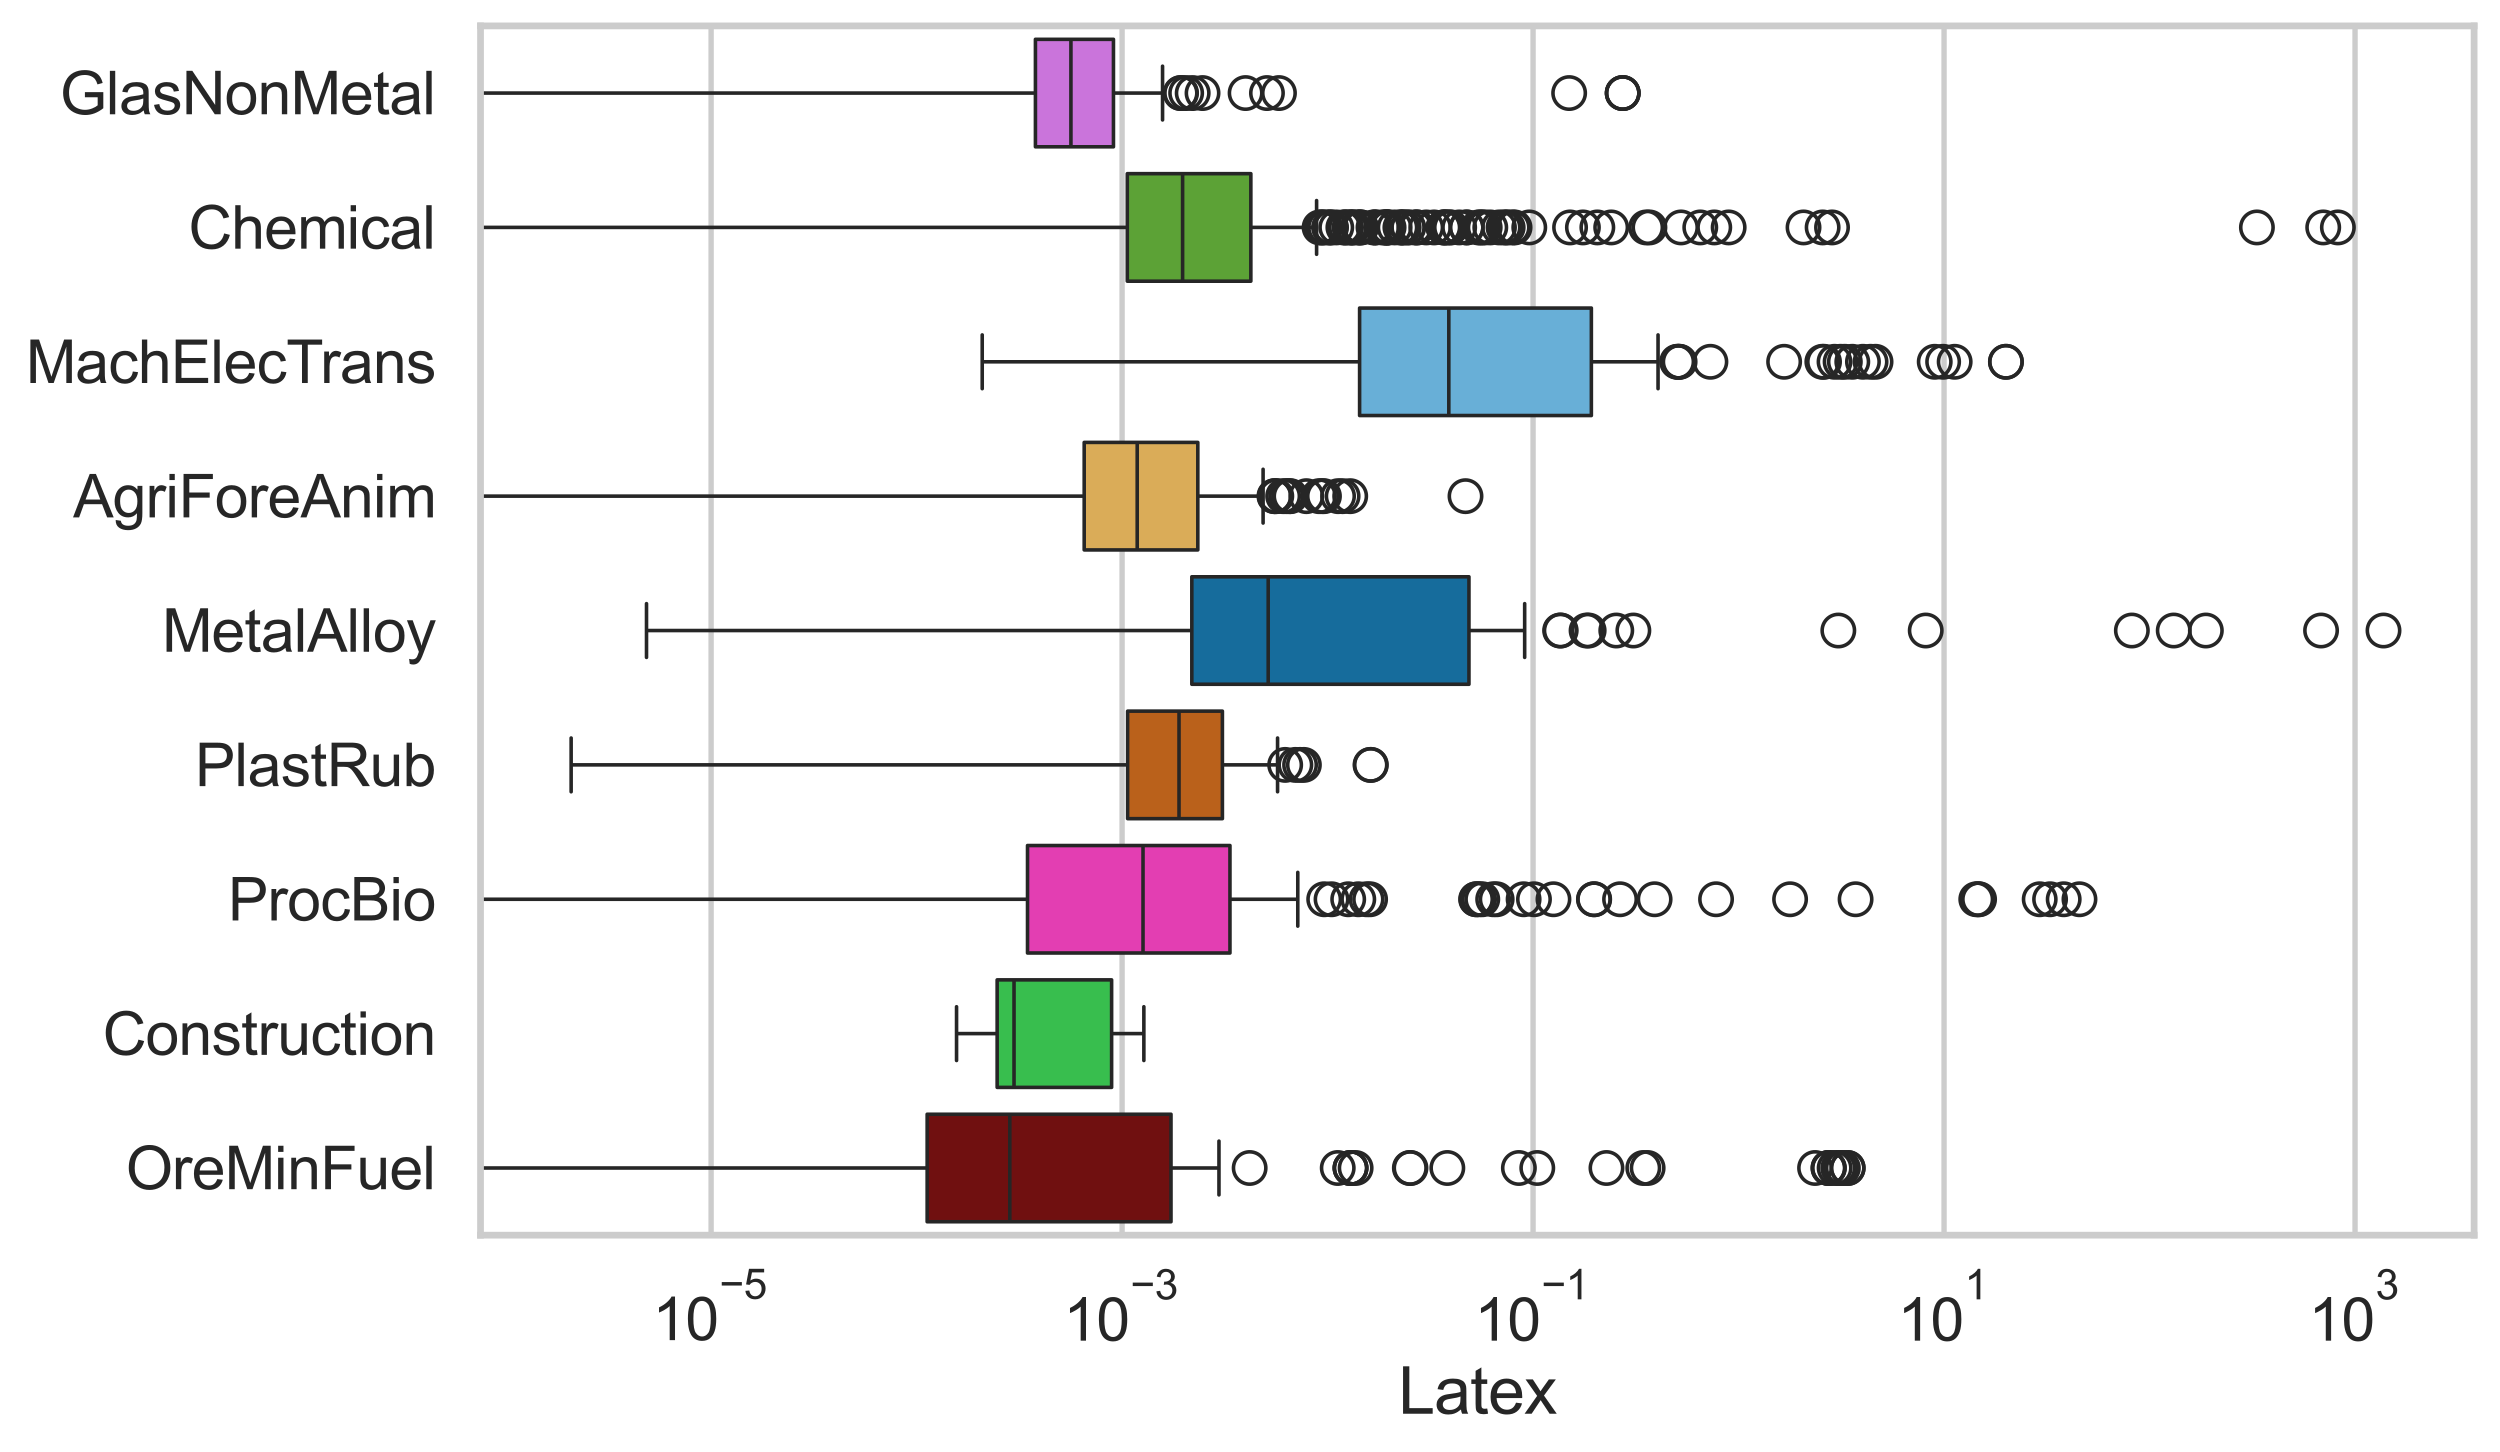 <?xml version="1.0" encoding="utf-8" standalone="no"?>
<!DOCTYPE svg PUBLIC "-//W3C//DTD SVG 1.1//EN"
  "http://www.w3.org/Graphics/SVG/1.1/DTD/svg11.dtd">
<svg xmlns:xlink="http://www.w3.org/1999/xlink" width="695.577pt" height="404.121pt" viewBox="0 0 695.577 404.121" xmlns="http://www.w3.org/2000/svg" version="1.1">
 <defs>
  <style type="text/css">*{stroke-linejoin: round; stroke-linecap: butt}</style>
 </defs>
 <g id="figure_1">
  <g id="patch_1">
   <path d="M 0 404.121 
L 695.577 404.121 
L 695.577 0 
L 0 0 
z
" style="fill: #ffffff"/>
  </g>
  <g id="axes_1">
   <g id="patch_2">
    <path d="M 133.697 343.665 
L 688.377 343.665 
L 688.377 7.2 
L 133.697 7.2 
z
" style="fill: #ffffff"/>
   </g>
   <g id="matplotlib.axis_1">
    <g id="xtick_1">
     <g id="line2d_1">
      <path d="M 197.851 343.665 
L 197.851 7.2 
" clip-path="url(#peae0c25e6b)" style="fill: none; stroke: #cccccc; stroke-width: 1.5; stroke-linecap: round"/>
     </g>
     <g id="text_1">
      <!-- $\mathdefault{10^{-5}}$ -->
      <g style="fill: #262626" transform="translate(181.516 373.015) scale(0.165 -0.165)">
       <defs>
        <path id="ArialMT-31" d="M 2384 0 
L 1822 0 
L 1822 3584 
Q 1619 3391 1289 3197 
Q 959 3003 697 2906 
L 697 3450 
Q 1169 3672 1522 3987 
Q 1875 4303 2022 4600 
L 2384 4600 
L 2384 0 
z
" transform="scale(0.016)"/>
        <path id="ArialMT-30" d="M 266 2259 
Q 266 3072 433 3567 
Q 600 4063 929 4331 
Q 1259 4600 1759 4600 
Q 2128 4600 2406 4451 
Q 2684 4303 2865 4023 
Q 3047 3744 3150 3342 
Q 3253 2941 3253 2259 
Q 3253 1453 3087 958 
Q 2922 463 2592 192 
Q 2263 -78 1759 -78 
Q 1097 -78 719 397 
Q 266 969 266 2259 
z
M 844 2259 
Q 844 1131 1108 757 
Q 1372 384 1759 384 
Q 2147 384 2411 759 
Q 2675 1134 2675 2259 
Q 2675 3391 2411 3762 
Q 2147 4134 1753 4134 
Q 1366 4134 1134 3806 
Q 844 3388 844 2259 
z
" transform="scale(0.016)"/>
        <path id="ArialMT-2212" d="M 3381 1997 
L 356 1997 
L 356 2522 
L 3381 2522 
L 3381 1997 
z
" transform="scale(0.016)"/>
        <path id="ArialMT-35" d="M 266 1200 
L 856 1250 
Q 922 819 1161 601 
Q 1400 384 1738 384 
Q 2144 384 2425 690 
Q 2706 997 2706 1503 
Q 2706 1984 2436 2262 
Q 2166 2541 1728 2541 
Q 1456 2541 1237 2417 
Q 1019 2294 894 2097 
L 366 2166 
L 809 4519 
L 3088 4519 
L 3088 3981 
L 1259 3981 
L 1013 2750 
Q 1425 3038 1878 3038 
Q 2478 3038 2890 2622 
Q 3303 2206 3303 1553 
Q 3303 931 2941 478 
Q 2500 -78 1738 -78 
Q 1113 -78 717 272 
Q 322 622 266 1200 
z
" transform="scale(0.016)"/>
       </defs>
       <use xlink:href="#ArialMT-31" transform="translate(0 0.88)"/>
       <use xlink:href="#ArialMT-30" transform="translate(55.615 0.88)"/>
       <use xlink:href="#ArialMT-2212" transform="translate(112.973 70.573) scale(0.7)"/>
       <use xlink:href="#ArialMT-35" transform="translate(153.852 70.573) scale(0.7)"/>
      </g>
     </g>
    </g>
    <g id="xtick_2">
     <g id="line2d_2">
      <path d="M 312.2 343.665 
L 312.2 7.2 
" clip-path="url(#peae0c25e6b)" style="fill: none; stroke: #cccccc; stroke-width: 1.5; stroke-linecap: round"/>
     </g>
     <g id="text_2">
      <!-- $\mathdefault{10^{-3}}$ -->
      <g style="fill: #262626" transform="translate(295.865 373.18) scale(0.165 -0.165)">
       <defs>
        <path id="ArialMT-33" d="M 269 1209 
L 831 1284 
Q 928 806 1161 595 
Q 1394 384 1728 384 
Q 2125 384 2398 659 
Q 2672 934 2672 1341 
Q 2672 1728 2419 1979 
Q 2166 2231 1775 2231 
Q 1616 2231 1378 2169 
L 1441 2663 
Q 1497 2656 1531 2656 
Q 1891 2656 2178 2843 
Q 2466 3031 2466 3422 
Q 2466 3731 2256 3934 
Q 2047 4138 1716 4138 
Q 1388 4138 1169 3931 
Q 950 3725 888 3313 
L 325 3413 
Q 428 3978 793 4289 
Q 1159 4600 1703 4600 
Q 2078 4600 2393 4439 
Q 2709 4278 2876 4000 
Q 3044 3722 3044 3409 
Q 3044 3113 2884 2869 
Q 2725 2625 2413 2481 
Q 2819 2388 3044 2092 
Q 3269 1797 3269 1353 
Q 3269 753 2831 336 
Q 2394 -81 1725 -81 
Q 1122 -81 723 278 
Q 325 638 269 1209 
z
" transform="scale(0.016)"/>
       </defs>
       <use xlink:href="#ArialMT-31" transform="translate(0 0.994)"/>
       <use xlink:href="#ArialMT-30" transform="translate(55.615 0.994)"/>
       <use xlink:href="#ArialMT-2212" transform="translate(112.973 70.688) scale(0.7)"/>
       <use xlink:href="#ArialMT-33" transform="translate(153.852 70.688) scale(0.7)"/>
      </g>
     </g>
    </g>
    <g id="xtick_3">
     <g id="line2d_3">
      <path d="M 426.549 343.665 
L 426.549 7.2 
" clip-path="url(#peae0c25e6b)" style="fill: none; stroke: #cccccc; stroke-width: 1.5; stroke-linecap: round"/>
     </g>
     <g id="text_3">
      <!-- $\mathdefault{10^{-1}}$ -->
      <g style="fill: #262626" transform="translate(410.214 373.18) scale(0.165 -0.165)">
       <use xlink:href="#ArialMT-31" transform="translate(0 0.994)"/>
       <use xlink:href="#ArialMT-30" transform="translate(55.615 0.994)"/>
       <use xlink:href="#ArialMT-2212" transform="translate(112.973 70.688) scale(0.7)"/>
       <use xlink:href="#ArialMT-31" transform="translate(153.852 70.688) scale(0.7)"/>
      </g>
     </g>
    </g>
    <g id="xtick_4">
     <g id="line2d_4">
      <path d="M 540.897 343.665 
L 540.897 7.2 
" clip-path="url(#peae0c25e6b)" style="fill: none; stroke: #cccccc; stroke-width: 1.5; stroke-linecap: round"/>
     </g>
     <g id="text_4">
      <!-- $\mathdefault{10^{1}}$ -->
      <g style="fill: #262626" transform="translate(527.945 373.18) scale(0.165 -0.165)">
       <use xlink:href="#ArialMT-31" transform="translate(0 0.994)"/>
       <use xlink:href="#ArialMT-30" transform="translate(55.615 0.994)"/>
       <use xlink:href="#ArialMT-31" transform="translate(112.973 70.688) scale(0.7)"/>
      </g>
     </g>
    </g>
    <g id="xtick_5">
     <g id="line2d_5">
      <path d="M 655.246 343.665 
L 655.246 7.2 
" clip-path="url(#peae0c25e6b)" style="fill: none; stroke: #cccccc; stroke-width: 1.5; stroke-linecap: round"/>
     </g>
     <g id="text_5">
      <!-- $\mathdefault{10^{3}}$ -->
      <g style="fill: #262626" transform="translate(642.294 373.18) scale(0.165 -0.165)">
       <use xlink:href="#ArialMT-31" transform="translate(0 0.994)"/>
       <use xlink:href="#ArialMT-30" transform="translate(55.615 0.994)"/>
       <use xlink:href="#ArialMT-33" transform="translate(112.973 70.688) scale(0.7)"/>
      </g>
     </g>
    </g>
    <g id="text_6">
     <!-- Latex -->
     <g style="fill: #262626" transform="translate(389.022 393.344) scale(0.18 -0.18)">
      <defs>
       <path id="ArialMT-4c" d="M 469 0 
L 469 4581 
L 1075 4581 
L 1075 541 
L 3331 541 
L 3331 0 
L 469 0 
z
" transform="scale(0.016)"/>
       <path id="ArialMT-61" d="M 2588 409 
Q 2275 144 1986 34 
Q 1697 -75 1366 -75 
Q 819 -75 525 192 
Q 231 459 231 875 
Q 231 1119 342 1320 
Q 453 1522 633 1644 
Q 813 1766 1038 1828 
Q 1203 1872 1538 1913 
Q 2219 1994 2541 2106 
Q 2544 2222 2544 2253 
Q 2544 2597 2384 2738 
Q 2169 2928 1744 2928 
Q 1347 2928 1158 2789 
Q 969 2650 878 2297 
L 328 2372 
Q 403 2725 575 2942 
Q 747 3159 1072 3276 
Q 1397 3394 1825 3394 
Q 2250 3394 2515 3294 
Q 2781 3194 2906 3042 
Q 3031 2891 3081 2659 
Q 3109 2516 3109 2141 
L 3109 1391 
Q 3109 606 3145 398 
Q 3181 191 3288 0 
L 2700 0 
Q 2613 175 2588 409 
z
M 2541 1666 
Q 2234 1541 1622 1453 
Q 1275 1403 1131 1340 
Q 988 1278 909 1158 
Q 831 1038 831 891 
Q 831 666 1001 516 
Q 1172 366 1500 366 
Q 1825 366 2078 508 
Q 2331 650 2450 897 
Q 2541 1088 2541 1459 
L 2541 1666 
z
" transform="scale(0.016)"/>
       <path id="ArialMT-74" d="M 1650 503 
L 1731 6 
Q 1494 -44 1306 -44 
Q 1000 -44 831 53 
Q 663 150 594 308 
Q 525 466 525 972 
L 525 2881 
L 113 2881 
L 113 3319 
L 525 3319 
L 525 4141 
L 1084 4478 
L 1084 3319 
L 1650 3319 
L 1650 2881 
L 1084 2881 
L 1084 941 
Q 1084 700 1114 631 
Q 1144 563 1211 522 
Q 1278 481 1403 481 
Q 1497 481 1650 503 
z
" transform="scale(0.016)"/>
       <path id="ArialMT-65" d="M 2694 1069 
L 3275 997 
Q 3138 488 2766 206 
Q 2394 -75 1816 -75 
Q 1088 -75 661 373 
Q 234 822 234 1631 
Q 234 2469 665 2931 
Q 1097 3394 1784 3394 
Q 2450 3394 2872 2941 
Q 3294 2488 3294 1666 
Q 3294 1616 3291 1516 
L 816 1516 
Q 847 969 1125 678 
Q 1403 388 1819 388 
Q 2128 388 2347 550 
Q 2566 713 2694 1069 
z
M 847 1978 
L 2700 1978 
Q 2663 2397 2488 2606 
Q 2219 2931 1791 2931 
Q 1403 2931 1139 2672 
Q 875 2413 847 1978 
z
" transform="scale(0.016)"/>
       <path id="ArialMT-78" d="M 47 0 
L 1259 1725 
L 138 3319 
L 841 3319 
L 1350 2541 
Q 1494 2319 1581 2169 
Q 1719 2375 1834 2534 
L 2394 3319 
L 3066 3319 
L 1919 1756 
L 3153 0 
L 2463 0 
L 1781 1031 
L 1600 1309 
L 728 0 
L 47 0 
z
" transform="scale(0.016)"/>
      </defs>
      <use xlink:href="#ArialMT-4c"/>
      <use xlink:href="#ArialMT-61" transform="translate(55.615 0)"/>
      <use xlink:href="#ArialMT-74" transform="translate(111.23 0)"/>
      <use xlink:href="#ArialMT-65" transform="translate(139.014 0)"/>
      <use xlink:href="#ArialMT-78" transform="translate(194.629 0)"/>
     </g>
    </g>
   </g>
   <g id="matplotlib.axis_2">
    <g id="ytick_1">
     <g id="text_7">
      <!-- GlasNonMetal -->
      <g style="fill: #262626" transform="translate(16.659 31.798) scale(0.165 -0.165)">
       <defs>
        <path id="ArialMT-47" d="M 2638 1797 
L 2638 2334 
L 4578 2338 
L 4578 638 
Q 4131 281 3656 101 
Q 3181 -78 2681 -78 
Q 2006 -78 1454 211 
Q 903 500 622 1047 
Q 341 1594 341 2269 
Q 341 2938 620 3517 
Q 900 4097 1425 4378 
Q 1950 4659 2634 4659 
Q 3131 4659 3532 4498 
Q 3934 4338 4162 4050 
Q 4391 3763 4509 3300 
L 3963 3150 
Q 3859 3500 3706 3700 
Q 3553 3900 3268 4020 
Q 2984 4141 2638 4141 
Q 2222 4141 1919 4014 
Q 1616 3888 1430 3681 
Q 1244 3475 1141 3228 
Q 966 2803 966 2306 
Q 966 1694 1177 1281 
Q 1388 869 1791 669 
Q 2194 469 2647 469 
Q 3041 469 3416 620 
Q 3791 772 3984 944 
L 3984 1797 
L 2638 1797 
z
" transform="scale(0.016)"/>
        <path id="ArialMT-6c" d="M 409 0 
L 409 4581 
L 972 4581 
L 972 0 
L 409 0 
z
" transform="scale(0.016)"/>
        <path id="ArialMT-73" d="M 197 991 
L 753 1078 
Q 800 744 1014 566 
Q 1228 388 1613 388 
Q 2000 388 2187 545 
Q 2375 703 2375 916 
Q 2375 1106 2209 1216 
Q 2094 1291 1634 1406 
Q 1016 1563 777 1677 
Q 538 1791 414 1992 
Q 291 2194 291 2438 
Q 291 2659 392 2848 
Q 494 3038 669 3163 
Q 800 3259 1026 3326 
Q 1253 3394 1513 3394 
Q 1903 3394 2198 3281 
Q 2494 3169 2634 2976 
Q 2775 2784 2828 2463 
L 2278 2388 
Q 2241 2644 2061 2787 
Q 1881 2931 1553 2931 
Q 1166 2931 1000 2803 
Q 834 2675 834 2503 
Q 834 2394 903 2306 
Q 972 2216 1119 2156 
Q 1203 2125 1616 2013 
Q 2213 1853 2448 1751 
Q 2684 1650 2818 1456 
Q 2953 1263 2953 975 
Q 2953 694 2789 445 
Q 2625 197 2315 61 
Q 2006 -75 1616 -75 
Q 969 -75 630 194 
Q 291 463 197 991 
z
" transform="scale(0.016)"/>
        <path id="ArialMT-4e" d="M 488 0 
L 488 4581 
L 1109 4581 
L 3516 984 
L 3516 4581 
L 4097 4581 
L 4097 0 
L 3475 0 
L 1069 3600 
L 1069 0 
L 488 0 
z
" transform="scale(0.016)"/>
        <path id="ArialMT-6f" d="M 213 1659 
Q 213 2581 725 3025 
Q 1153 3394 1769 3394 
Q 2453 3394 2887 2945 
Q 3322 2497 3322 1706 
Q 3322 1066 3130 698 
Q 2938 331 2570 128 
Q 2203 -75 1769 -75 
Q 1072 -75 642 372 
Q 213 819 213 1659 
z
M 791 1659 
Q 791 1022 1069 705 
Q 1347 388 1769 388 
Q 2188 388 2466 706 
Q 2744 1025 2744 1678 
Q 2744 2294 2464 2611 
Q 2184 2928 1769 2928 
Q 1347 2928 1069 2612 
Q 791 2297 791 1659 
z
" transform="scale(0.016)"/>
        <path id="ArialMT-6e" d="M 422 0 
L 422 3319 
L 928 3319 
L 928 2847 
Q 1294 3394 1984 3394 
Q 2284 3394 2536 3286 
Q 2788 3178 2913 3003 
Q 3038 2828 3088 2588 
Q 3119 2431 3119 2041 
L 3119 0 
L 2556 0 
L 2556 2019 
Q 2556 2363 2490 2533 
Q 2425 2703 2258 2804 
Q 2091 2906 1866 2906 
Q 1506 2906 1245 2678 
Q 984 2450 984 1813 
L 984 0 
L 422 0 
z
" transform="scale(0.016)"/>
        <path id="ArialMT-4d" d="M 475 0 
L 475 4581 
L 1388 4581 
L 2472 1338 
Q 2622 884 2691 659 
Q 2769 909 2934 1394 
L 4031 4581 
L 4847 4581 
L 4847 0 
L 4263 0 
L 4263 3834 
L 2931 0 
L 2384 0 
L 1059 3900 
L 1059 0 
L 475 0 
z
" transform="scale(0.016)"/>
       </defs>
       <use xlink:href="#ArialMT-47"/>
       <use xlink:href="#ArialMT-6c" transform="translate(77.783 0)"/>
       <use xlink:href="#ArialMT-61" transform="translate(100 0)"/>
       <use xlink:href="#ArialMT-73" transform="translate(155.615 0)"/>
       <use xlink:href="#ArialMT-4e" transform="translate(205.615 0)"/>
       <use xlink:href="#ArialMT-6f" transform="translate(277.832 0)"/>
       <use xlink:href="#ArialMT-6e" transform="translate(333.447 0)"/>
       <use xlink:href="#ArialMT-4d" transform="translate(389.062 0)"/>
       <use xlink:href="#ArialMT-65" transform="translate(472.363 0)"/>
       <use xlink:href="#ArialMT-74" transform="translate(527.979 0)"/>
       <use xlink:href="#ArialMT-61" transform="translate(555.762 0)"/>
       <use xlink:href="#ArialMT-6c" transform="translate(611.377 0)"/>
      </g>
     </g>
    </g>
    <g id="ytick_2">
     <g id="text_8">
      <!-- Chemical -->
      <g style="fill: #262626" transform="translate(52.428 69.183) scale(0.165 -0.165)">
       <defs>
        <path id="ArialMT-43" d="M 3763 1606 
L 4369 1453 
Q 4178 706 3683 314 
Q 3188 -78 2472 -78 
Q 1731 -78 1267 223 
Q 803 525 561 1097 
Q 319 1669 319 2325 
Q 319 3041 592 3573 
Q 866 4106 1370 4382 
Q 1875 4659 2481 4659 
Q 3169 4659 3637 4309 
Q 4106 3959 4291 3325 
L 3694 3184 
Q 3534 3684 3231 3912 
Q 2928 4141 2469 4141 
Q 1941 4141 1586 3887 
Q 1231 3634 1087 3207 
Q 944 2781 944 2328 
Q 944 1744 1114 1308 
Q 1284 872 1643 656 
Q 2003 441 2422 441 
Q 2931 441 3284 734 
Q 3638 1028 3763 1606 
z
" transform="scale(0.016)"/>
        <path id="ArialMT-68" d="M 422 0 
L 422 4581 
L 984 4581 
L 984 2938 
Q 1378 3394 1978 3394 
Q 2347 3394 2619 3248 
Q 2891 3103 3008 2847 
Q 3125 2591 3125 2103 
L 3125 0 
L 2563 0 
L 2563 2103 
Q 2563 2525 2380 2717 
Q 2197 2909 1863 2909 
Q 1613 2909 1392 2779 
Q 1172 2650 1078 2428 
Q 984 2206 984 1816 
L 984 0 
L 422 0 
z
" transform="scale(0.016)"/>
        <path id="ArialMT-6d" d="M 422 0 
L 422 3319 
L 925 3319 
L 925 2853 
Q 1081 3097 1340 3245 
Q 1600 3394 1931 3394 
Q 2300 3394 2536 3241 
Q 2772 3088 2869 2813 
Q 3263 3394 3894 3394 
Q 4388 3394 4653 3120 
Q 4919 2847 4919 2278 
L 4919 0 
L 4359 0 
L 4359 2091 
Q 4359 2428 4304 2576 
Q 4250 2725 4106 2815 
Q 3963 2906 3769 2906 
Q 3419 2906 3187 2673 
Q 2956 2441 2956 1928 
L 2956 0 
L 2394 0 
L 2394 2156 
Q 2394 2531 2256 2718 
Q 2119 2906 1806 2906 
Q 1569 2906 1367 2781 
Q 1166 2656 1075 2415 
Q 984 2175 984 1722 
L 984 0 
L 422 0 
z
" transform="scale(0.016)"/>
        <path id="ArialMT-69" d="M 425 3934 
L 425 4581 
L 988 4581 
L 988 3934 
L 425 3934 
z
M 425 0 
L 425 3319 
L 988 3319 
L 988 0 
L 425 0 
z
" transform="scale(0.016)"/>
        <path id="ArialMT-63" d="M 2588 1216 
L 3141 1144 
Q 3050 572 2676 248 
Q 2303 -75 1759 -75 
Q 1078 -75 664 370 
Q 250 816 250 1647 
Q 250 2184 428 2587 
Q 606 2991 970 3192 
Q 1334 3394 1763 3394 
Q 2303 3394 2647 3120 
Q 2991 2847 3088 2344 
L 2541 2259 
Q 2463 2594 2264 2762 
Q 2066 2931 1784 2931 
Q 1359 2931 1093 2626 
Q 828 2322 828 1663 
Q 828 994 1084 691 
Q 1341 388 1753 388 
Q 2084 388 2306 591 
Q 2528 794 2588 1216 
z
" transform="scale(0.016)"/>
       </defs>
       <use xlink:href="#ArialMT-43"/>
       <use xlink:href="#ArialMT-68" transform="translate(72.217 0)"/>
       <use xlink:href="#ArialMT-65" transform="translate(127.832 0)"/>
       <use xlink:href="#ArialMT-6d" transform="translate(183.447 0)"/>
       <use xlink:href="#ArialMT-69" transform="translate(266.748 0)"/>
       <use xlink:href="#ArialMT-63" transform="translate(288.965 0)"/>
       <use xlink:href="#ArialMT-61" transform="translate(338.965 0)"/>
       <use xlink:href="#ArialMT-6c" transform="translate(394.58 0)"/>
      </g>
     </g>
    </g>
    <g id="ytick_3">
     <g id="text_9">
      <!-- MachElecTrans -->
      <g style="fill: #262626" transform="translate(7.2 106.568) scale(0.165 -0.165)">
       <defs>
        <path id="ArialMT-45" d="M 506 0 
L 506 4581 
L 3819 4581 
L 3819 4041 
L 1113 4041 
L 1113 2638 
L 3647 2638 
L 3647 2100 
L 1113 2100 
L 1113 541 
L 3925 541 
L 3925 0 
L 506 0 
z
" transform="scale(0.016)"/>
        <path id="ArialMT-54" d="M 1659 0 
L 1659 4041 
L 150 4041 
L 150 4581 
L 3781 4581 
L 3781 4041 
L 2266 4041 
L 2266 0 
L 1659 0 
z
" transform="scale(0.016)"/>
        <path id="ArialMT-72" d="M 416 0 
L 416 3319 
L 922 3319 
L 922 2816 
Q 1116 3169 1280 3281 
Q 1444 3394 1641 3394 
Q 1925 3394 2219 3213 
L 2025 2691 
Q 1819 2813 1613 2813 
Q 1428 2813 1281 2702 
Q 1134 2591 1072 2394 
Q 978 2094 978 1738 
L 978 0 
L 416 0 
z
" transform="scale(0.016)"/>
       </defs>
       <use xlink:href="#ArialMT-4d"/>
       <use xlink:href="#ArialMT-61" transform="translate(83.301 0)"/>
       <use xlink:href="#ArialMT-63" transform="translate(138.916 0)"/>
       <use xlink:href="#ArialMT-68" transform="translate(188.916 0)"/>
       <use xlink:href="#ArialMT-45" transform="translate(244.531 0)"/>
       <use xlink:href="#ArialMT-6c" transform="translate(311.23 0)"/>
       <use xlink:href="#ArialMT-65" transform="translate(333.447 0)"/>
       <use xlink:href="#ArialMT-63" transform="translate(389.062 0)"/>
       <use xlink:href="#ArialMT-54" transform="translate(439.062 0)"/>
       <use xlink:href="#ArialMT-72" transform="translate(496.396 0)"/>
       <use xlink:href="#ArialMT-61" transform="translate(529.697 0)"/>
       <use xlink:href="#ArialMT-6e" transform="translate(585.312 0)"/>
       <use xlink:href="#ArialMT-73" transform="translate(640.928 0)"/>
      </g>
     </g>
    </g>
    <g id="ytick_4">
     <g id="text_10">
      <!-- AgriForeAnim -->
      <g style="fill: #262626" transform="translate(20.341 143.953) scale(0.165 -0.165)">
       <defs>
        <path id="ArialMT-41" d="M -9 0 
L 1750 4581 
L 2403 4581 
L 4278 0 
L 3588 0 
L 3053 1388 
L 1138 1388 
L 634 0 
L -9 0 
z
M 1313 1881 
L 2866 1881 
L 2388 3150 
Q 2169 3728 2063 4100 
Q 1975 3659 1816 3225 
L 1313 1881 
z
" transform="scale(0.016)"/>
        <path id="ArialMT-67" d="M 319 -275 
L 866 -356 
Q 900 -609 1056 -725 
Q 1266 -881 1628 -881 
Q 2019 -881 2231 -725 
Q 2444 -569 2519 -288 
Q 2563 -116 2559 434 
Q 2191 0 1641 0 
Q 956 0 581 494 
Q 206 988 206 1678 
Q 206 2153 378 2554 
Q 550 2956 876 3175 
Q 1203 3394 1644 3394 
Q 2231 3394 2613 2919 
L 2613 3319 
L 3131 3319 
L 3131 450 
Q 3131 -325 2973 -648 
Q 2816 -972 2473 -1159 
Q 2131 -1347 1631 -1347 
Q 1038 -1347 672 -1080 
Q 306 -813 319 -275 
z
M 784 1719 
Q 784 1066 1043 766 
Q 1303 466 1694 466 
Q 2081 466 2343 764 
Q 2606 1063 2606 1700 
Q 2606 2309 2336 2618 
Q 2066 2928 1684 2928 
Q 1309 2928 1046 2623 
Q 784 2319 784 1719 
z
" transform="scale(0.016)"/>
        <path id="ArialMT-46" d="M 525 0 
L 525 4581 
L 3616 4581 
L 3616 4041 
L 1131 4041 
L 1131 2622 
L 3281 2622 
L 3281 2081 
L 1131 2081 
L 1131 0 
L 525 0 
z
" transform="scale(0.016)"/>
       </defs>
       <use xlink:href="#ArialMT-41"/>
       <use xlink:href="#ArialMT-67" transform="translate(66.699 0)"/>
       <use xlink:href="#ArialMT-72" transform="translate(122.314 0)"/>
       <use xlink:href="#ArialMT-69" transform="translate(155.615 0)"/>
       <use xlink:href="#ArialMT-46" transform="translate(177.832 0)"/>
       <use xlink:href="#ArialMT-6f" transform="translate(238.916 0)"/>
       <use xlink:href="#ArialMT-72" transform="translate(294.531 0)"/>
       <use xlink:href="#ArialMT-65" transform="translate(327.832 0)"/>
       <use xlink:href="#ArialMT-41" transform="translate(383.447 0)"/>
       <use xlink:href="#ArialMT-6e" transform="translate(450.146 0)"/>
       <use xlink:href="#ArialMT-69" transform="translate(505.762 0)"/>
       <use xlink:href="#ArialMT-6d" transform="translate(527.979 0)"/>
      </g>
     </g>
    </g>
    <g id="ytick_5">
     <g id="text_11">
      <!-- MetalAlloy -->
      <g style="fill: #262626" transform="translate(45.088 181.337) scale(0.165 -0.165)">
       <defs>
        <path id="ArialMT-79" d="M 397 -1278 
L 334 -750 
Q 519 -800 656 -800 
Q 844 -800 956 -737 
Q 1069 -675 1141 -563 
Q 1194 -478 1313 -144 
Q 1328 -97 1363 -6 
L 103 3319 
L 709 3319 
L 1400 1397 
Q 1534 1031 1641 628 
Q 1738 1016 1872 1384 
L 2581 3319 
L 3144 3319 
L 1881 -56 
Q 1678 -603 1566 -809 
Q 1416 -1088 1222 -1217 
Q 1028 -1347 759 -1347 
Q 597 -1347 397 -1278 
z
" transform="scale(0.016)"/>
       </defs>
       <use xlink:href="#ArialMT-4d"/>
       <use xlink:href="#ArialMT-65" transform="translate(83.301 0)"/>
       <use xlink:href="#ArialMT-74" transform="translate(138.916 0)"/>
       <use xlink:href="#ArialMT-61" transform="translate(166.699 0)"/>
       <use xlink:href="#ArialMT-6c" transform="translate(222.314 0)"/>
       <use xlink:href="#ArialMT-41" transform="translate(244.531 0)"/>
       <use xlink:href="#ArialMT-6c" transform="translate(311.23 0)"/>
       <use xlink:href="#ArialMT-6c" transform="translate(333.447 0)"/>
       <use xlink:href="#ArialMT-6f" transform="translate(355.664 0)"/>
       <use xlink:href="#ArialMT-79" transform="translate(411.279 0)"/>
      </g>
     </g>
    </g>
    <g id="ytick_6">
     <g id="text_12">
      <!-- PlastRub -->
      <g style="fill: #262626" transform="translate(54.248 218.722) scale(0.165 -0.165)">
       <defs>
        <path id="ArialMT-50" d="M 494 0 
L 494 4581 
L 2222 4581 
Q 2678 4581 2919 4538 
Q 3256 4481 3484 4323 
Q 3713 4166 3852 3881 
Q 3991 3597 3991 3256 
Q 3991 2672 3619 2267 
Q 3247 1863 2275 1863 
L 1100 1863 
L 1100 0 
L 494 0 
z
M 1100 2403 
L 2284 2403 
Q 2872 2403 3119 2622 
Q 3366 2841 3366 3238 
Q 3366 3525 3220 3729 
Q 3075 3934 2838 4000 
Q 2684 4041 2272 4041 
L 1100 4041 
L 1100 2403 
z
" transform="scale(0.016)"/>
        <path id="ArialMT-52" d="M 503 0 
L 503 4581 
L 2534 4581 
Q 3147 4581 3465 4457 
Q 3784 4334 3975 4021 
Q 4166 3709 4166 3331 
Q 4166 2844 3850 2509 
Q 3534 2175 2875 2084 
Q 3116 1969 3241 1856 
Q 3506 1613 3744 1247 
L 4541 0 
L 3778 0 
L 3172 953 
Q 2906 1366 2734 1584 
Q 2563 1803 2427 1890 
Q 2291 1978 2150 2013 
Q 2047 2034 1813 2034 
L 1109 2034 
L 1109 0 
L 503 0 
z
M 1109 2559 
L 2413 2559 
Q 2828 2559 3062 2645 
Q 3297 2731 3419 2920 
Q 3541 3109 3541 3331 
Q 3541 3656 3305 3865 
Q 3069 4075 2559 4075 
L 1109 4075 
L 1109 2559 
z
" transform="scale(0.016)"/>
        <path id="ArialMT-75" d="M 2597 0 
L 2597 488 
Q 2209 -75 1544 -75 
Q 1250 -75 995 37 
Q 741 150 617 320 
Q 494 491 444 738 
Q 409 903 409 1263 
L 409 3319 
L 972 3319 
L 972 1478 
Q 972 1038 1006 884 
Q 1059 663 1231 536 
Q 1403 409 1656 409 
Q 1909 409 2131 539 
Q 2353 669 2445 892 
Q 2538 1116 2538 1541 
L 2538 3319 
L 3100 3319 
L 3100 0 
L 2597 0 
z
" transform="scale(0.016)"/>
        <path id="ArialMT-62" d="M 941 0 
L 419 0 
L 419 4581 
L 981 4581 
L 981 2947 
Q 1338 3394 1891 3394 
Q 2197 3394 2470 3270 
Q 2744 3147 2920 2923 
Q 3097 2700 3197 2384 
Q 3297 2069 3297 1709 
Q 3297 856 2875 390 
Q 2453 -75 1863 -75 
Q 1275 -75 941 416 
L 941 0 
z
M 934 1684 
Q 934 1088 1097 822 
Q 1363 388 1816 388 
Q 2184 388 2453 708 
Q 2722 1028 2722 1663 
Q 2722 2313 2464 2622 
Q 2206 2931 1841 2931 
Q 1472 2931 1203 2611 
Q 934 2291 934 1684 
z
" transform="scale(0.016)"/>
       </defs>
       <use xlink:href="#ArialMT-50"/>
       <use xlink:href="#ArialMT-6c" transform="translate(66.699 0)"/>
       <use xlink:href="#ArialMT-61" transform="translate(88.916 0)"/>
       <use xlink:href="#ArialMT-73" transform="translate(144.531 0)"/>
       <use xlink:href="#ArialMT-74" transform="translate(194.531 0)"/>
       <use xlink:href="#ArialMT-52" transform="translate(222.314 0)"/>
       <use xlink:href="#ArialMT-75" transform="translate(294.531 0)"/>
       <use xlink:href="#ArialMT-62" transform="translate(350.146 0)"/>
      </g>
     </g>
    </g>
    <g id="ytick_7">
     <g id="text_13">
      <!-- ProcBio -->
      <g style="fill: #262626" transform="translate(63.424 256.107) scale(0.165 -0.165)">
       <defs>
        <path id="ArialMT-42" d="M 469 0 
L 469 4581 
L 2188 4581 
Q 2713 4581 3030 4442 
Q 3347 4303 3526 4014 
Q 3706 3725 3706 3409 
Q 3706 3116 3547 2856 
Q 3388 2597 3066 2438 
Q 3481 2316 3704 2022 
Q 3928 1728 3928 1328 
Q 3928 1006 3792 729 
Q 3656 453 3456 303 
Q 3256 153 2954 76 
Q 2653 0 2216 0 
L 469 0 
z
M 1075 2656 
L 2066 2656 
Q 2469 2656 2644 2709 
Q 2875 2778 2992 2937 
Q 3109 3097 3109 3338 
Q 3109 3566 3000 3739 
Q 2891 3913 2687 3977 
Q 2484 4041 1991 4041 
L 1075 4041 
L 1075 2656 
z
M 1075 541 
L 2216 541 
Q 2509 541 2628 563 
Q 2838 600 2978 687 
Q 3119 775 3209 942 
Q 3300 1109 3300 1328 
Q 3300 1584 3169 1773 
Q 3038 1963 2805 2039 
Q 2572 2116 2134 2116 
L 1075 2116 
L 1075 541 
z
" transform="scale(0.016)"/>
       </defs>
       <use xlink:href="#ArialMT-50"/>
       <use xlink:href="#ArialMT-72" transform="translate(66.699 0)"/>
       <use xlink:href="#ArialMT-6f" transform="translate(100 0)"/>
       <use xlink:href="#ArialMT-63" transform="translate(155.615 0)"/>
       <use xlink:href="#ArialMT-42" transform="translate(205.615 0)"/>
       <use xlink:href="#ArialMT-69" transform="translate(272.314 0)"/>
       <use xlink:href="#ArialMT-6f" transform="translate(294.531 0)"/>
      </g>
     </g>
    </g>
    <g id="ytick_8">
     <g id="text_14">
      <!-- Construction -->
      <g style="fill: #262626" transform="translate(28.575 293.492) scale(0.165 -0.165)">
       <use xlink:href="#ArialMT-43"/>
       <use xlink:href="#ArialMT-6f" transform="translate(72.217 0)"/>
       <use xlink:href="#ArialMT-6e" transform="translate(127.832 0)"/>
       <use xlink:href="#ArialMT-73" transform="translate(183.447 0)"/>
       <use xlink:href="#ArialMT-74" transform="translate(233.447 0)"/>
       <use xlink:href="#ArialMT-72" transform="translate(261.23 0)"/>
       <use xlink:href="#ArialMT-75" transform="translate(294.531 0)"/>
       <use xlink:href="#ArialMT-63" transform="translate(350.146 0)"/>
       <use xlink:href="#ArialMT-74" transform="translate(400.146 0)"/>
       <use xlink:href="#ArialMT-69" transform="translate(427.93 0)"/>
       <use xlink:href="#ArialMT-6f" transform="translate(450.146 0)"/>
       <use xlink:href="#ArialMT-6e" transform="translate(505.762 0)"/>
      </g>
     </g>
    </g>
    <g id="ytick_9">
     <g id="text_15">
      <!-- OreMinFuel -->
      <g style="fill: #262626" transform="translate(35.013 330.877) scale(0.165 -0.165)">
       <defs>
        <path id="ArialMT-4f" d="M 309 2231 
Q 309 3372 921 4017 
Q 1534 4663 2503 4663 
Q 3138 4663 3647 4359 
Q 4156 4056 4423 3514 
Q 4691 2972 4691 2284 
Q 4691 1588 4409 1038 
Q 4128 488 3612 205 
Q 3097 -78 2500 -78 
Q 1853 -78 1343 234 
Q 834 547 571 1087 
Q 309 1628 309 2231 
z
M 934 2222 
Q 934 1394 1379 917 
Q 1825 441 2497 441 
Q 3181 441 3623 922 
Q 4066 1403 4066 2288 
Q 4066 2847 3877 3264 
Q 3688 3681 3323 3911 
Q 2959 4141 2506 4141 
Q 1863 4141 1398 3698 
Q 934 3256 934 2222 
z
" transform="scale(0.016)"/>
       </defs>
       <use xlink:href="#ArialMT-4f"/>
       <use xlink:href="#ArialMT-72" transform="translate(77.783 0)"/>
       <use xlink:href="#ArialMT-65" transform="translate(111.084 0)"/>
       <use xlink:href="#ArialMT-4d" transform="translate(166.699 0)"/>
       <use xlink:href="#ArialMT-69" transform="translate(250 0)"/>
       <use xlink:href="#ArialMT-6e" transform="translate(272.217 0)"/>
       <use xlink:href="#ArialMT-46" transform="translate(327.832 0)"/>
       <use xlink:href="#ArialMT-75" transform="translate(388.916 0)"/>
       <use xlink:href="#ArialMT-65" transform="translate(444.531 0)"/>
       <use xlink:href="#ArialMT-6c" transform="translate(500.146 0)"/>
      </g>
     </g>
    </g>
   </g>
   <g id="patch_3">
    <path d="M 288.088 10.938 
L 288.088 40.846 
L 309.798 40.846 
L 309.798 10.938 
L 288.088 10.938 
z
" clip-path="url(#peae0c25e6b)" style="fill: #ca74db; stroke: #262626; stroke-linejoin: miter"/>
   </g>
   <g id="line2d_6">
    <path d="M 288.088 25.892 
L -1 25.892 
" clip-path="url(#peae0c25e6b)" style="fill: none; stroke: #262626"/>
   </g>
   <g id="line2d_7">
    <path d="M 309.798 25.892 
L 323.458 25.892 
" clip-path="url(#peae0c25e6b)" style="fill: none; stroke: #262626"/>
   </g>
   <g id="line2d_8">
    <path clip-path="url(#peae0c25e6b)" style="fill: none; stroke: #262626; stroke-linecap: round"/>
   </g>
   <g id="line2d_9">
    <path d="M 323.458 18.415 
L 323.458 33.369 
" clip-path="url(#peae0c25e6b)" style="fill: none; stroke: #262626; stroke-linecap: round"/>
   </g>
   <g id="line2d_10">
    <defs>
     <path id="m8f48ce43fc" d="M 0 4.5 
C 1.193 4.5 2.338 4.026 3.182 3.182 
C 4.026 2.338 4.5 1.193 4.5 0 
C 4.5 -1.193 4.026 -2.338 3.182 -3.182 
C 2.338 -4.026 1.193 -4.5 0 -4.5 
C -1.193 -4.5 -2.338 -4.026 -3.182 -3.182 
C -4.026 -2.338 -4.5 -1.193 -4.5 0 
C -4.5 1.193 -4.026 2.338 -3.182 3.182 
C -2.338 4.026 -1.193 4.5 0 4.5 
z
" style="stroke: #262626"/>
    </defs>
    <g clip-path="url(#peae0c25e6b)">
     <use xlink:href="#m8f48ce43fc" x="328.485" y="25.892" style="fill-opacity: 0; stroke: #262626"/>
     <use xlink:href="#m8f48ce43fc" x="330.025" y="25.892" style="fill-opacity: 0; stroke: #262626"/>
     <use xlink:href="#m8f48ce43fc" x="436.586" y="25.892" style="fill-opacity: 0; stroke: #262626"/>
     <use xlink:href="#m8f48ce43fc" x="328.61" y="25.892" style="fill-opacity: 0; stroke: #262626"/>
     <use xlink:href="#m8f48ce43fc" x="355.846" y="25.892" style="fill-opacity: 0; stroke: #262626"/>
     <use xlink:href="#m8f48ce43fc" x="346.562" y="25.892" style="fill-opacity: 0; stroke: #262626"/>
     <use xlink:href="#m8f48ce43fc" x="334.582" y="25.892" style="fill-opacity: 0; stroke: #262626"/>
     <use xlink:href="#m8f48ce43fc" x="451.487" y="25.892" style="fill-opacity: 0; stroke: #262626"/>
     <use xlink:href="#m8f48ce43fc" x="451.487" y="25.892" style="fill-opacity: 0; stroke: #262626"/>
     <use xlink:href="#m8f48ce43fc" x="331.842" y="25.892" style="fill-opacity: 0; stroke: #262626"/>
     <use xlink:href="#m8f48ce43fc" x="352.506" y="25.892" style="fill-opacity: 0; stroke: #262626"/>
     <use xlink:href="#m8f48ce43fc" x="451.487" y="25.892" style="fill-opacity: 0; stroke: #262626"/>
    </g>
   </g>
   <g id="patch_4">
    <path d="M 313.65 48.323 
L 313.65 78.231 
L 348.023 78.231 
L 348.023 48.323 
L 313.65 48.323 
z
" clip-path="url(#peae0c25e6b)" style="fill: #5ca236; stroke: #262626; stroke-linejoin: miter"/>
   </g>
   <g id="line2d_11">
    <path d="M 313.65 63.277 
L -1 63.277 
" clip-path="url(#peae0c25e6b)" style="fill: none; stroke: #262626"/>
   </g>
   <g id="line2d_12">
    <path d="M 348.023 63.277 
L 366.317 63.277 
" clip-path="url(#peae0c25e6b)" style="fill: none; stroke: #262626"/>
   </g>
   <g id="line2d_13">
    <path clip-path="url(#peae0c25e6b)" style="fill: none; stroke: #262626; stroke-linecap: round"/>
   </g>
   <g id="line2d_14">
    <path d="M 366.317 55.8 
L 366.317 70.754 
" clip-path="url(#peae0c25e6b)" style="fill: none; stroke: #262626; stroke-linecap: round"/>
   </g>
   <g id="line2d_15">
    <g clip-path="url(#peae0c25e6b)">
     <use xlink:href="#m8f48ce43fc" x="386.342" y="63.277" style="fill-opacity: 0; stroke: #262626"/>
     <use xlink:href="#m8f48ce43fc" x="368.671" y="63.277" style="fill-opacity: 0; stroke: #262626"/>
     <use xlink:href="#m8f48ce43fc" x="420.847" y="63.277" style="fill-opacity: 0; stroke: #262626"/>
     <use xlink:href="#m8f48ce43fc" x="650.469" y="63.277" style="fill-opacity: 0; stroke: #262626"/>
     <use xlink:href="#m8f48ce43fc" x="419.034" y="63.277" style="fill-opacity: 0; stroke: #262626"/>
     <use xlink:href="#m8f48ce43fc" x="367.927" y="63.277" style="fill-opacity: 0; stroke: #262626"/>
     <use xlink:href="#m8f48ce43fc" x="646.39" y="63.277" style="fill-opacity: 0; stroke: #262626"/>
     <use xlink:href="#m8f48ce43fc" x="417.06" y="63.277" style="fill-opacity: 0; stroke: #262626"/>
     <use xlink:href="#m8f48ce43fc" x="458.01" y="63.277" style="fill-opacity: 0; stroke: #262626"/>
     <use xlink:href="#m8f48ce43fc" x="473.069" y="63.277" style="fill-opacity: 0; stroke: #262626"/>
     <use xlink:href="#m8f48ce43fc" x="448.285" y="63.277" style="fill-opacity: 0; stroke: #262626"/>
     <use xlink:href="#m8f48ce43fc" x="382.153" y="63.277" style="fill-opacity: 0; stroke: #262626"/>
     <use xlink:href="#m8f48ce43fc" x="384.557" y="63.277" style="fill-opacity: 0; stroke: #262626"/>
     <use xlink:href="#m8f48ce43fc" x="390.257" y="63.277" style="fill-opacity: 0; stroke: #262626"/>
     <use xlink:href="#m8f48ce43fc" x="394.319" y="63.277" style="fill-opacity: 0; stroke: #262626"/>
     <use xlink:href="#m8f48ce43fc" x="411.79" y="63.277" style="fill-opacity: 0; stroke: #262626"/>
     <use xlink:href="#m8f48ce43fc" x="378.084" y="63.277" style="fill-opacity: 0; stroke: #262626"/>
     <use xlink:href="#m8f48ce43fc" x="373.768" y="63.277" style="fill-opacity: 0; stroke: #262626"/>
     <use xlink:href="#m8f48ce43fc" x="367.153" y="63.277" style="fill-opacity: 0; stroke: #262626"/>
     <use xlink:href="#m8f48ce43fc" x="378.683" y="63.277" style="fill-opacity: 0; stroke: #262626"/>
     <use xlink:href="#m8f48ce43fc" x="476.96" y="63.277" style="fill-opacity: 0; stroke: #262626"/>
     <use xlink:href="#m8f48ce43fc" x="421.397" y="63.277" style="fill-opacity: 0; stroke: #262626"/>
     <use xlink:href="#m8f48ce43fc" x="425.49" y="63.277" style="fill-opacity: 0; stroke: #262626"/>
     <use xlink:href="#m8f48ce43fc" x="408.069" y="63.277" style="fill-opacity: 0; stroke: #262626"/>
     <use xlink:href="#m8f48ce43fc" x="382.715" y="63.277" style="fill-opacity: 0; stroke: #262626"/>
     <use xlink:href="#m8f48ce43fc" x="393.572" y="63.277" style="fill-opacity: 0; stroke: #262626"/>
     <use xlink:href="#m8f48ce43fc" x="418.33" y="63.277" style="fill-opacity: 0; stroke: #262626"/>
     <use xlink:href="#m8f48ce43fc" x="480.962" y="63.277" style="fill-opacity: 0; stroke: #262626"/>
     <use xlink:href="#m8f48ce43fc" x="375.481" y="63.277" style="fill-opacity: 0; stroke: #262626"/>
     <use xlink:href="#m8f48ce43fc" x="370.19" y="63.277" style="fill-opacity: 0; stroke: #262626"/>
     <use xlink:href="#m8f48ce43fc" x="401.967" y="63.277" style="fill-opacity: 0; stroke: #262626"/>
     <use xlink:href="#m8f48ce43fc" x="402.484" y="63.277" style="fill-opacity: 0; stroke: #262626"/>
     <use xlink:href="#m8f48ce43fc" x="385.239" y="63.277" style="fill-opacity: 0; stroke: #262626"/>
     <use xlink:href="#m8f48ce43fc" x="385.826" y="63.277" style="fill-opacity: 0; stroke: #262626"/>
     <use xlink:href="#m8f48ce43fc" x="376.285" y="63.277" style="fill-opacity: 0; stroke: #262626"/>
     <use xlink:href="#m8f48ce43fc" x="440.412" y="63.277" style="fill-opacity: 0; stroke: #262626"/>
     <use xlink:href="#m8f48ce43fc" x="444.431" y="63.277" style="fill-opacity: 0; stroke: #262626"/>
     <use xlink:href="#m8f48ce43fc" x="386.127" y="63.277" style="fill-opacity: 0; stroke: #262626"/>
     <use xlink:href="#m8f48ce43fc" x="405.985" y="63.277" style="fill-opacity: 0; stroke: #262626"/>
     <use xlink:href="#m8f48ce43fc" x="391.828" y="63.277" style="fill-opacity: 0; stroke: #262626"/>
     <use xlink:href="#m8f48ce43fc" x="411.363" y="63.277" style="fill-opacity: 0; stroke: #262626"/>
     <use xlink:href="#m8f48ce43fc" x="401.736" y="63.277" style="fill-opacity: 0; stroke: #262626"/>
     <use xlink:href="#m8f48ce43fc" x="390.537" y="63.277" style="fill-opacity: 0; stroke: #262626"/>
     <use xlink:href="#m8f48ce43fc" x="367.739" y="63.277" style="fill-opacity: 0; stroke: #262626"/>
     <use xlink:href="#m8f48ce43fc" x="403.293" y="63.277" style="fill-opacity: 0; stroke: #262626"/>
     <use xlink:href="#m8f48ce43fc" x="401.582" y="63.277" style="fill-opacity: 0; stroke: #262626"/>
     <use xlink:href="#m8f48ce43fc" x="388.031" y="63.277" style="fill-opacity: 0; stroke: #262626"/>
     <use xlink:href="#m8f48ce43fc" x="385.747" y="63.277" style="fill-opacity: 0; stroke: #262626"/>
     <use xlink:href="#m8f48ce43fc" x="371.789" y="63.277" style="fill-opacity: 0; stroke: #262626"/>
     <use xlink:href="#m8f48ce43fc" x="412.469" y="63.277" style="fill-opacity: 0; stroke: #262626"/>
     <use xlink:href="#m8f48ce43fc" x="369.779" y="63.277" style="fill-opacity: 0; stroke: #262626"/>
     <use xlink:href="#m8f48ce43fc" x="391.703" y="63.277" style="fill-opacity: 0; stroke: #262626"/>
     <use xlink:href="#m8f48ce43fc" x="370.332" y="63.277" style="fill-opacity: 0; stroke: #262626"/>
     <use xlink:href="#m8f48ce43fc" x="389.632" y="63.277" style="fill-opacity: 0; stroke: #262626"/>
     <use xlink:href="#m8f48ce43fc" x="394.286" y="63.277" style="fill-opacity: 0; stroke: #262626"/>
     <use xlink:href="#m8f48ce43fc" x="382.638" y="63.277" style="fill-opacity: 0; stroke: #262626"/>
     <use xlink:href="#m8f48ce43fc" x="396.824" y="63.277" style="fill-opacity: 0; stroke: #262626"/>
     <use xlink:href="#m8f48ce43fc" x="501.796" y="63.277" style="fill-opacity: 0; stroke: #262626"/>
     <use xlink:href="#m8f48ce43fc" x="414.646" y="63.277" style="fill-opacity: 0; stroke: #262626"/>
     <use xlink:href="#m8f48ce43fc" x="509.724" y="63.277" style="fill-opacity: 0; stroke: #262626"/>
     <use xlink:href="#m8f48ce43fc" x="377.757" y="63.277" style="fill-opacity: 0; stroke: #262626"/>
     <use xlink:href="#m8f48ce43fc" x="419.479" y="63.277" style="fill-opacity: 0; stroke: #262626"/>
     <use xlink:href="#m8f48ce43fc" x="627.942" y="63.277" style="fill-opacity: 0; stroke: #262626"/>
     <use xlink:href="#m8f48ce43fc" x="389.851" y="63.277" style="fill-opacity: 0; stroke: #262626"/>
     <use xlink:href="#m8f48ce43fc" x="436.84" y="63.277" style="fill-opacity: 0; stroke: #262626"/>
     <use xlink:href="#m8f48ce43fc" x="374.278" y="63.277" style="fill-opacity: 0; stroke: #262626"/>
     <use xlink:href="#m8f48ce43fc" x="467.708" y="63.277" style="fill-opacity: 0; stroke: #262626"/>
     <use xlink:href="#m8f48ce43fc" x="385.733" y="63.277" style="fill-opacity: 0; stroke: #262626"/>
     <use xlink:href="#m8f48ce43fc" x="507.109" y="63.277" style="fill-opacity: 0; stroke: #262626"/>
     <use xlink:href="#m8f48ce43fc" x="378.626" y="63.277" style="fill-opacity: 0; stroke: #262626"/>
     <use xlink:href="#m8f48ce43fc" x="398.999" y="63.277" style="fill-opacity: 0; stroke: #262626"/>
     <use xlink:href="#m8f48ce43fc" x="376.338" y="63.277" style="fill-opacity: 0; stroke: #262626"/>
     <use xlink:href="#m8f48ce43fc" x="458.921" y="63.277" style="fill-opacity: 0; stroke: #262626"/>
     <use xlink:href="#m8f48ce43fc" x="376.102" y="63.277" style="fill-opacity: 0; stroke: #262626"/>
     <use xlink:href="#m8f48ce43fc" x="374.511" y="63.277" style="fill-opacity: 0; stroke: #262626"/>
     <use xlink:href="#m8f48ce43fc" x="408.069" y="63.277" style="fill-opacity: 0; stroke: #262626"/>
     <use xlink:href="#m8f48ce43fc" x="403.709" y="63.277" style="fill-opacity: 0; stroke: #262626"/>
     <use xlink:href="#m8f48ce43fc" x="413.086" y="63.277" style="fill-opacity: 0; stroke: #262626"/>
    </g>
   </g>
   <g id="patch_5">
    <path d="M 378.282 85.708 
L 378.282 115.616 
L 442.765 115.616 
L 442.765 85.708 
L 378.282 85.708 
z
" clip-path="url(#peae0c25e6b)" style="fill: #68afd7; stroke: #262626; stroke-linejoin: miter"/>
   </g>
   <g id="line2d_16">
    <path d="M 378.282 100.662 
L 273.284 100.662 
" clip-path="url(#peae0c25e6b)" style="fill: none; stroke: #262626"/>
   </g>
   <g id="line2d_17">
    <path d="M 442.765 100.662 
L 461.32 100.662 
" clip-path="url(#peae0c25e6b)" style="fill: none; stroke: #262626"/>
   </g>
   <g id="line2d_18">
    <path d="M 273.284 93.185 
L 273.284 108.139 
" clip-path="url(#peae0c25e6b)" style="fill: none; stroke: #262626; stroke-linecap: round"/>
   </g>
   <g id="line2d_19">
    <path d="M 461.32 93.185 
L 461.32 108.139 
" clip-path="url(#peae0c25e6b)" style="fill: none; stroke: #262626; stroke-linecap: round"/>
   </g>
   <g id="line2d_20">
    <g clip-path="url(#peae0c25e6b)">
     <use xlink:href="#m8f48ce43fc" x="521.832" y="100.662" style="fill-opacity: 0; stroke: #262626"/>
     <use xlink:href="#m8f48ce43fc" x="467.317" y="100.662" style="fill-opacity: 0; stroke: #262626"/>
     <use xlink:href="#m8f48ce43fc" x="558.111" y="100.662" style="fill-opacity: 0; stroke: #262626"/>
     <use xlink:href="#m8f48ce43fc" x="507.03" y="100.662" style="fill-opacity: 0; stroke: #262626"/>
     <use xlink:href="#m8f48ce43fc" x="510.422" y="100.662" style="fill-opacity: 0; stroke: #262626"/>
     <use xlink:href="#m8f48ce43fc" x="520.446" y="100.662" style="fill-opacity: 0; stroke: #262626"/>
     <use xlink:href="#m8f48ce43fc" x="512.115" y="100.662" style="fill-opacity: 0; stroke: #262626"/>
     <use xlink:href="#m8f48ce43fc" x="467.121" y="100.662" style="fill-opacity: 0; stroke: #262626"/>
     <use xlink:href="#m8f48ce43fc" x="466.868" y="100.662" style="fill-opacity: 0; stroke: #262626"/>
     <use xlink:href="#m8f48ce43fc" x="496.4" y="100.662" style="fill-opacity: 0; stroke: #262626"/>
     <use xlink:href="#m8f48ce43fc" x="515.364" y="100.662" style="fill-opacity: 0; stroke: #262626"/>
     <use xlink:href="#m8f48ce43fc" x="466.643" y="100.662" style="fill-opacity: 0; stroke: #262626"/>
     <use xlink:href="#m8f48ce43fc" x="475.889" y="100.662" style="fill-opacity: 0; stroke: #262626"/>
     <use xlink:href="#m8f48ce43fc" x="513.288" y="100.662" style="fill-opacity: 0; stroke: #262626"/>
     <use xlink:href="#m8f48ce43fc" x="507.499" y="100.662" style="fill-opacity: 0; stroke: #262626"/>
     <use xlink:href="#m8f48ce43fc" x="518.327" y="100.662" style="fill-opacity: 0; stroke: #262626"/>
     <use xlink:href="#m8f48ce43fc" x="538.299" y="100.662" style="fill-opacity: 0; stroke: #262626"/>
     <use xlink:href="#m8f48ce43fc" x="543.847" y="100.662" style="fill-opacity: 0; stroke: #262626"/>
     <use xlink:href="#m8f48ce43fc" x="558.111" y="100.662" style="fill-opacity: 0; stroke: #262626"/>
     <use xlink:href="#m8f48ce43fc" x="540.642" y="100.662" style="fill-opacity: 0; stroke: #262626"/>
    </g>
   </g>
   <g id="patch_6">
    <path d="M 301.657 123.093 
L 301.657 153.001 
L 333.269 153.001 
L 333.269 123.093 
L 301.657 123.093 
z
" clip-path="url(#peae0c25e6b)" style="fill: #daac58; stroke: #262626; stroke-linejoin: miter"/>
   </g>
   <g id="line2d_21">
    <path d="M 301.657 138.047 
L -1 138.047 
" clip-path="url(#peae0c25e6b)" style="fill: none; stroke: #262626"/>
   </g>
   <g id="line2d_22">
    <path d="M 333.269 138.047 
L 351.432 138.047 
" clip-path="url(#peae0c25e6b)" style="fill: none; stroke: #262626"/>
   </g>
   <g id="line2d_23">
    <path clip-path="url(#peae0c25e6b)" style="fill: none; stroke: #262626; stroke-linecap: round"/>
   </g>
   <g id="line2d_24">
    <path d="M 351.432 130.57 
L 351.432 145.524 
" clip-path="url(#peae0c25e6b)" style="fill: none; stroke: #262626; stroke-linecap: round"/>
   </g>
   <g id="line2d_25">
    <g clip-path="url(#peae0c25e6b)">
     <use xlink:href="#m8f48ce43fc" x="357.015" y="138.047" style="fill-opacity: 0; stroke: #262626"/>
     <use xlink:href="#m8f48ce43fc" x="358.657" y="138.047" style="fill-opacity: 0; stroke: #262626"/>
     <use xlink:href="#m8f48ce43fc" x="367.811" y="138.047" style="fill-opacity: 0; stroke: #262626"/>
     <use xlink:href="#m8f48ce43fc" x="373.552" y="138.047" style="fill-opacity: 0; stroke: #262626"/>
     <use xlink:href="#m8f48ce43fc" x="366.974" y="138.047" style="fill-opacity: 0; stroke: #262626"/>
     <use xlink:href="#m8f48ce43fc" x="407.748" y="138.047" style="fill-opacity: 0; stroke: #262626"/>
     <use xlink:href="#m8f48ce43fc" x="363.464" y="138.047" style="fill-opacity: 0; stroke: #262626"/>
     <use xlink:href="#m8f48ce43fc" x="372.29" y="138.047" style="fill-opacity: 0; stroke: #262626"/>
     <use xlink:href="#m8f48ce43fc" x="375.669" y="138.047" style="fill-opacity: 0; stroke: #262626"/>
     <use xlink:href="#m8f48ce43fc" x="357.869" y="138.047" style="fill-opacity: 0; stroke: #262626"/>
     <use xlink:href="#m8f48ce43fc" x="354.698" y="138.047" style="fill-opacity: 0; stroke: #262626"/>
     <use xlink:href="#m8f48ce43fc" x="368.364" y="138.047" style="fill-opacity: 0; stroke: #262626"/>
     <use xlink:href="#m8f48ce43fc" x="354.595" y="138.047" style="fill-opacity: 0; stroke: #262626"/>
     <use xlink:href="#m8f48ce43fc" x="355.107" y="138.047" style="fill-opacity: 0; stroke: #262626"/>
     <use xlink:href="#m8f48ce43fc" x="359.045" y="138.047" style="fill-opacity: 0; stroke: #262626"/>
    </g>
   </g>
   <g id="patch_7">
    <path d="M 331.602 160.478 
L 331.602 190.386 
L 408.709 190.386 
L 408.709 160.478 
L 331.602 160.478 
z
" clip-path="url(#peae0c25e6b)" style="fill: #166c9c; stroke: #262626; stroke-linejoin: miter"/>
   </g>
   <g id="line2d_26">
    <path d="M 331.602 175.432 
L 179.878 175.432 
" clip-path="url(#peae0c25e6b)" style="fill: none; stroke: #262626"/>
   </g>
   <g id="line2d_27">
    <path d="M 408.709 175.432 
L 424.21 175.432 
" clip-path="url(#peae0c25e6b)" style="fill: none; stroke: #262626"/>
   </g>
   <g id="line2d_28">
    <path d="M 179.878 167.955 
L 179.878 182.909 
" clip-path="url(#peae0c25e6b)" style="fill: none; stroke: #262626; stroke-linecap: round"/>
   </g>
   <g id="line2d_29">
    <path d="M 424.21 167.955 
L 424.21 182.909 
" clip-path="url(#peae0c25e6b)" style="fill: none; stroke: #262626; stroke-linecap: round"/>
   </g>
   <g id="line2d_30">
    <g clip-path="url(#peae0c25e6b)">
     <use xlink:href="#m8f48ce43fc" x="535.796" y="175.432" style="fill-opacity: 0; stroke: #262626"/>
     <use xlink:href="#m8f48ce43fc" x="454.453" y="175.432" style="fill-opacity: 0; stroke: #262626"/>
     <use xlink:href="#m8f48ce43fc" x="441.434" y="175.432" style="fill-opacity: 0; stroke: #262626"/>
     <use xlink:href="#m8f48ce43fc" x="604.797" y="175.432" style="fill-opacity: 0; stroke: #262626"/>
     <use xlink:href="#m8f48ce43fc" x="449.698" y="175.432" style="fill-opacity: 0; stroke: #262626"/>
     <use xlink:href="#m8f48ce43fc" x="442.01" y="175.432" style="fill-opacity: 0; stroke: #262626"/>
     <use xlink:href="#m8f48ce43fc" x="434.235" y="175.432" style="fill-opacity: 0; stroke: #262626"/>
     <use xlink:href="#m8f48ce43fc" x="434.076" y="175.432" style="fill-opacity: 0; stroke: #262626"/>
     <use xlink:href="#m8f48ce43fc" x="645.791" y="175.432" style="fill-opacity: 0; stroke: #262626"/>
     <use xlink:href="#m8f48ce43fc" x="511.48" y="175.432" style="fill-opacity: 0; stroke: #262626"/>
     <use xlink:href="#m8f48ce43fc" x="663.164" y="175.432" style="fill-opacity: 0; stroke: #262626"/>
     <use xlink:href="#m8f48ce43fc" x="613.735" y="175.432" style="fill-opacity: 0; stroke: #262626"/>
     <use xlink:href="#m8f48ce43fc" x="593.146" y="175.432" style="fill-opacity: 0; stroke: #262626"/>
    </g>
   </g>
   <g id="patch_8">
    <path d="M 313.738 197.863 
L 313.738 227.771 
L 340.109 227.771 
L 340.109 197.863 
L 313.738 197.863 
z
" clip-path="url(#peae0c25e6b)" style="fill: #ba611b; stroke: #262626; stroke-linejoin: miter"/>
   </g>
   <g id="line2d_31">
    <path d="M 313.738 212.817 
L 158.91 212.817 
" clip-path="url(#peae0c25e6b)" style="fill: none; stroke: #262626"/>
   </g>
   <g id="line2d_32">
    <path d="M 340.109 212.817 
L 355.458 212.817 
" clip-path="url(#peae0c25e6b)" style="fill: none; stroke: #262626"/>
   </g>
   <g id="line2d_33">
    <path d="M 158.91 205.34 
L 158.91 220.294 
" clip-path="url(#peae0c25e6b)" style="fill: none; stroke: #262626; stroke-linecap: round"/>
   </g>
   <g id="line2d_34">
    <path d="M 355.458 205.34 
L 355.458 220.294 
" clip-path="url(#peae0c25e6b)" style="fill: none; stroke: #262626; stroke-linecap: round"/>
   </g>
   <g id="line2d_35">
    <g clip-path="url(#peae0c25e6b)">
     <use xlink:href="#m8f48ce43fc" x="357.574" y="212.817" style="fill-opacity: 0; stroke: #262626"/>
     <use xlink:href="#m8f48ce43fc" x="361.723" y="212.817" style="fill-opacity: 0; stroke: #262626"/>
     <use xlink:href="#m8f48ce43fc" x="381.321" y="212.817" style="fill-opacity: 0; stroke: #262626"/>
     <use xlink:href="#m8f48ce43fc" x="381.412" y="212.817" style="fill-opacity: 0; stroke: #262626"/>
     <use xlink:href="#m8f48ce43fc" x="360.414" y="212.817" style="fill-opacity: 0; stroke: #262626"/>
     <use xlink:href="#m8f48ce43fc" x="362.78" y="212.817" style="fill-opacity: 0; stroke: #262626"/>
    </g>
   </g>
   <g id="patch_9">
    <path d="M 285.889 235.248 
L 285.889 265.156 
L 342.212 265.156 
L 342.212 235.248 
L 285.889 235.248 
z
" clip-path="url(#peae0c25e6b)" style="fill: #e33eb2; stroke: #262626; stroke-linejoin: miter"/>
   </g>
   <g id="line2d_36">
    <path d="M 285.889 250.202 
L -1 250.202 
" clip-path="url(#peae0c25e6b)" style="fill: none; stroke: #262626"/>
   </g>
   <g id="line2d_37">
    <path d="M 342.212 250.202 
L 361.083 250.202 
" clip-path="url(#peae0c25e6b)" style="fill: none; stroke: #262626"/>
   </g>
   <g id="line2d_38">
    <path clip-path="url(#peae0c25e6b)" style="fill: none; stroke: #262626; stroke-linecap: round"/>
   </g>
   <g id="line2d_39">
    <path d="M 361.083 242.725 
L 361.083 257.679 
" clip-path="url(#peae0c25e6b)" style="fill: none; stroke: #262626; stroke-linecap: round"/>
   </g>
   <g id="line2d_40">
    <g clip-path="url(#peae0c25e6b)">
     <use xlink:href="#m8f48ce43fc" x="443.552" y="250.202" style="fill-opacity: 0; stroke: #262626"/>
     <use xlink:href="#m8f48ce43fc" x="550.641" y="250.202" style="fill-opacity: 0; stroke: #262626"/>
     <use xlink:href="#m8f48ce43fc" x="443.48" y="250.202" style="fill-opacity: 0; stroke: #262626"/>
     <use xlink:href="#m8f48ce43fc" x="570.393" y="250.202" style="fill-opacity: 0; stroke: #262626"/>
     <use xlink:href="#m8f48ce43fc" x="423.915" y="250.202" style="fill-opacity: 0; stroke: #262626"/>
     <use xlink:href="#m8f48ce43fc" x="450.747" y="250.202" style="fill-opacity: 0; stroke: #262626"/>
     <use xlink:href="#m8f48ce43fc" x="416.41" y="250.202" style="fill-opacity: 0; stroke: #262626"/>
     <use xlink:href="#m8f48ce43fc" x="516.281" y="250.202" style="fill-opacity: 0; stroke: #262626"/>
     <use xlink:href="#m8f48ce43fc" x="567.507" y="250.202" style="fill-opacity: 0; stroke: #262626"/>
     <use xlink:href="#m8f48ce43fc" x="381.203" y="250.202" style="fill-opacity: 0; stroke: #262626"/>
     <use xlink:href="#m8f48ce43fc" x="549.861" y="250.202" style="fill-opacity: 0; stroke: #262626"/>
     <use xlink:href="#m8f48ce43fc" x="368.435" y="250.202" style="fill-opacity: 0; stroke: #262626"/>
     <use xlink:href="#m8f48ce43fc" x="550.378" y="250.202" style="fill-opacity: 0; stroke: #262626"/>
     <use xlink:href="#m8f48ce43fc" x="574.18" y="250.202" style="fill-opacity: 0; stroke: #262626"/>
     <use xlink:href="#m8f48ce43fc" x="578.573" y="250.202" style="fill-opacity: 0; stroke: #262626"/>
     <use xlink:href="#m8f48ce43fc" x="370.475" y="250.202" style="fill-opacity: 0; stroke: #262626"/>
     <use xlink:href="#m8f48ce43fc" x="460.361" y="250.202" style="fill-opacity: 0; stroke: #262626"/>
     <use xlink:href="#m8f48ce43fc" x="375.11" y="250.202" style="fill-opacity: 0; stroke: #262626"/>
     <use xlink:href="#m8f48ce43fc" x="412.411" y="250.202" style="fill-opacity: 0; stroke: #262626"/>
     <use xlink:href="#m8f48ce43fc" x="477.459" y="250.202" style="fill-opacity: 0; stroke: #262626"/>
     <use xlink:href="#m8f48ce43fc" x="380.219" y="250.202" style="fill-opacity: 0; stroke: #262626"/>
     <use xlink:href="#m8f48ce43fc" x="415.449" y="250.202" style="fill-opacity: 0; stroke: #262626"/>
     <use xlink:href="#m8f48ce43fc" x="498.058" y="250.202" style="fill-opacity: 0; stroke: #262626"/>
     <use xlink:href="#m8f48ce43fc" x="410.804" y="250.202" style="fill-opacity: 0; stroke: #262626"/>
     <use xlink:href="#m8f48ce43fc" x="426.797" y="250.202" style="fill-opacity: 0; stroke: #262626"/>
     <use xlink:href="#m8f48ce43fc" x="410.702" y="250.202" style="fill-opacity: 0; stroke: #262626"/>
     <use xlink:href="#m8f48ce43fc" x="411.523" y="250.202" style="fill-opacity: 0; stroke: #262626"/>
     <use xlink:href="#m8f48ce43fc" x="432.215" y="250.202" style="fill-opacity: 0; stroke: #262626"/>
     <use xlink:href="#m8f48ce43fc" x="377.917" y="250.202" style="fill-opacity: 0; stroke: #262626"/>
    </g>
   </g>
   <g id="patch_10">
    <path d="M 277.439 272.633 
L 277.439 302.541 
L 309.285 302.541 
L 309.285 272.633 
L 277.439 272.633 
z
" clip-path="url(#peae0c25e6b)" style="fill: #38be4e; stroke: #262626; stroke-linejoin: miter"/>
   </g>
   <g id="line2d_41">
    <path d="M 277.439 287.587 
L 266.141 287.587 
" clip-path="url(#peae0c25e6b)" style="fill: none; stroke: #262626"/>
   </g>
   <g id="line2d_42">
    <path d="M 309.285 287.587 
L 318.257 287.587 
" clip-path="url(#peae0c25e6b)" style="fill: none; stroke: #262626"/>
   </g>
   <g id="line2d_43">
    <path d="M 266.141 280.11 
L 266.141 295.064 
" clip-path="url(#peae0c25e6b)" style="fill: none; stroke: #262626; stroke-linecap: round"/>
   </g>
   <g id="line2d_44">
    <path d="M 318.257 280.11 
L 318.257 295.064 
" clip-path="url(#peae0c25e6b)" style="fill: none; stroke: #262626; stroke-linecap: round"/>
   </g>
   <g id="line2d_45"/>
   <g id="patch_11">
    <path d="M 257.964 310.018 
L 257.964 339.926 
L 325.807 339.926 
L 325.807 310.018 
L 257.964 310.018 
z
" clip-path="url(#peae0c25e6b)" style="fill: #701010; stroke: #262626; stroke-linejoin: miter"/>
   </g>
   <g id="line2d_46">
    <path d="M 257.964 324.972 
L -1 324.972 
" clip-path="url(#peae0c25e6b)" style="fill: none; stroke: #262626"/>
   </g>
   <g id="line2d_47">
    <path d="M 325.807 324.972 
L 339.154 324.972 
" clip-path="url(#peae0c25e6b)" style="fill: none; stroke: #262626"/>
   </g>
   <g id="line2d_48">
    <path clip-path="url(#peae0c25e6b)" style="fill: none; stroke: #262626; stroke-linecap: round"/>
   </g>
   <g id="line2d_49">
    <path d="M 339.154 317.495 
L 339.154 332.449 
" clip-path="url(#peae0c25e6b)" style="fill: none; stroke: #262626; stroke-linecap: round"/>
   </g>
   <g id="line2d_50">
    <g clip-path="url(#peae0c25e6b)">
     <use xlink:href="#m8f48ce43fc" x="511.465" y="324.972" style="fill-opacity: 0; stroke: #262626"/>
     <use xlink:href="#m8f48ce43fc" x="392.436" y="324.972" style="fill-opacity: 0; stroke: #262626"/>
     <use xlink:href="#m8f48ce43fc" x="375.757" y="324.972" style="fill-opacity: 0; stroke: #262626"/>
     <use xlink:href="#m8f48ce43fc" x="457.215" y="324.972" style="fill-opacity: 0; stroke: #262626"/>
     <use xlink:href="#m8f48ce43fc" x="372.197" y="324.972" style="fill-opacity: 0; stroke: #262626"/>
     <use xlink:href="#m8f48ce43fc" x="427.718" y="324.972" style="fill-opacity: 0; stroke: #262626"/>
     <use xlink:href="#m8f48ce43fc" x="512.031" y="324.972" style="fill-opacity: 0; stroke: #262626"/>
     <use xlink:href="#m8f48ce43fc" x="514.083" y="324.972" style="fill-opacity: 0; stroke: #262626"/>
     <use xlink:href="#m8f48ce43fc" x="508.75" y="324.972" style="fill-opacity: 0; stroke: #262626"/>
     <use xlink:href="#m8f48ce43fc" x="422.599" y="324.972" style="fill-opacity: 0; stroke: #262626"/>
     <use xlink:href="#m8f48ce43fc" x="446.969" y="324.972" style="fill-opacity: 0; stroke: #262626"/>
     <use xlink:href="#m8f48ce43fc" x="402.694" y="324.972" style="fill-opacity: 0; stroke: #262626"/>
     <use xlink:href="#m8f48ce43fc" x="377.178" y="324.972" style="fill-opacity: 0; stroke: #262626"/>
     <use xlink:href="#m8f48ce43fc" x="458.422" y="324.972" style="fill-opacity: 0; stroke: #262626"/>
     <use xlink:href="#m8f48ce43fc" x="505.008" y="324.972" style="fill-opacity: 0; stroke: #262626"/>
     <use xlink:href="#m8f48ce43fc" x="347.691" y="324.972" style="fill-opacity: 0; stroke: #262626"/>
     <use xlink:href="#m8f48ce43fc" x="514.083" y="324.972" style="fill-opacity: 0; stroke: #262626"/>
     <use xlink:href="#m8f48ce43fc" x="508.737" y="324.972" style="fill-opacity: 0; stroke: #262626"/>
     <use xlink:href="#m8f48ce43fc" x="392.267" y="324.972" style="fill-opacity: 0; stroke: #262626"/>
     <use xlink:href="#m8f48ce43fc" x="510.451" y="324.972" style="fill-opacity: 0; stroke: #262626"/>
     <use xlink:href="#m8f48ce43fc" x="512.031" y="324.972" style="fill-opacity: 0; stroke: #262626"/>
     <use xlink:href="#m8f48ce43fc" x="512.176" y="324.972" style="fill-opacity: 0; stroke: #262626"/>
     <use xlink:href="#m8f48ce43fc" x="508.875" y="324.972" style="fill-opacity: 0; stroke: #262626"/>
     <use xlink:href="#m8f48ce43fc" x="375.757" y="324.972" style="fill-opacity: 0; stroke: #262626"/>
     <use xlink:href="#m8f48ce43fc" x="512.736" y="324.972" style="fill-opacity: 0; stroke: #262626"/>
     <use xlink:href="#m8f48ce43fc" x="375.757" y="324.972" style="fill-opacity: 0; stroke: #262626"/>
    </g>
   </g>
   <g id="line2d_51">
    <path d="M 297.964 10.938 
L 297.964 40.846 
" clip-path="url(#peae0c25e6b)" style="fill: none; stroke: #262626"/>
   </g>
   <g id="line2d_52">
    <path d="M 329.036 48.323 
L 329.036 78.231 
" clip-path="url(#peae0c25e6b)" style="fill: none; stroke: #262626"/>
   </g>
   <g id="line2d_53">
    <path d="M 403.105 85.708 
L 403.105 115.616 
" clip-path="url(#peae0c25e6b)" style="fill: none; stroke: #262626"/>
   </g>
   <g id="line2d_54">
    <path d="M 316.407 123.093 
L 316.407 153.001 
" clip-path="url(#peae0c25e6b)" style="fill: none; stroke: #262626"/>
   </g>
   <g id="line2d_55">
    <path d="M 352.85 160.478 
L 352.85 190.386 
" clip-path="url(#peae0c25e6b)" style="fill: none; stroke: #262626"/>
   </g>
   <g id="line2d_56">
    <path d="M 328.038 197.863 
L 328.038 227.771 
" clip-path="url(#peae0c25e6b)" style="fill: none; stroke: #262626"/>
   </g>
   <g id="line2d_57">
    <path d="M 318.022 235.248 
L 318.022 265.156 
" clip-path="url(#peae0c25e6b)" style="fill: none; stroke: #262626"/>
   </g>
   <g id="line2d_58">
    <path d="M 282.133 272.633 
L 282.133 302.541 
" clip-path="url(#peae0c25e6b)" style="fill: none; stroke: #262626"/>
   </g>
   <g id="line2d_59">
    <path d="M 280.96 310.018 
L 280.96 339.926 
" clip-path="url(#peae0c25e6b)" style="fill: none; stroke: #262626"/>
   </g>
   <g id="patch_12">
    <path d="M 133.697 343.665 
L 133.697 7.2 
" style="fill: none; stroke: #cccccc; stroke-width: 1.875; stroke-linejoin: miter; stroke-linecap: square"/>
   </g>
   <g id="patch_13">
    <path d="M 688.377 343.665 
L 688.377 7.2 
" style="fill: none; stroke: #cccccc; stroke-width: 1.875; stroke-linejoin: miter; stroke-linecap: square"/>
   </g>
   <g id="patch_14">
    <path d="M 133.697 343.665 
L 688.377 343.665 
" style="fill: none; stroke: #cccccc; stroke-width: 1.875; stroke-linejoin: miter; stroke-linecap: square"/>
   </g>
   <g id="patch_15">
    <path d="M 133.697 7.2 
L 688.377 7.2 
" style="fill: none; stroke: #cccccc; stroke-width: 1.875; stroke-linejoin: miter; stroke-linecap: square"/>
   </g>
  </g>
 </g>
 <defs>
  <clipPath id="peae0c25e6b">
   <rect x="133.697" y="7.2" width="554.68" height="336.465"/>
  </clipPath>
 </defs>
</svg>
